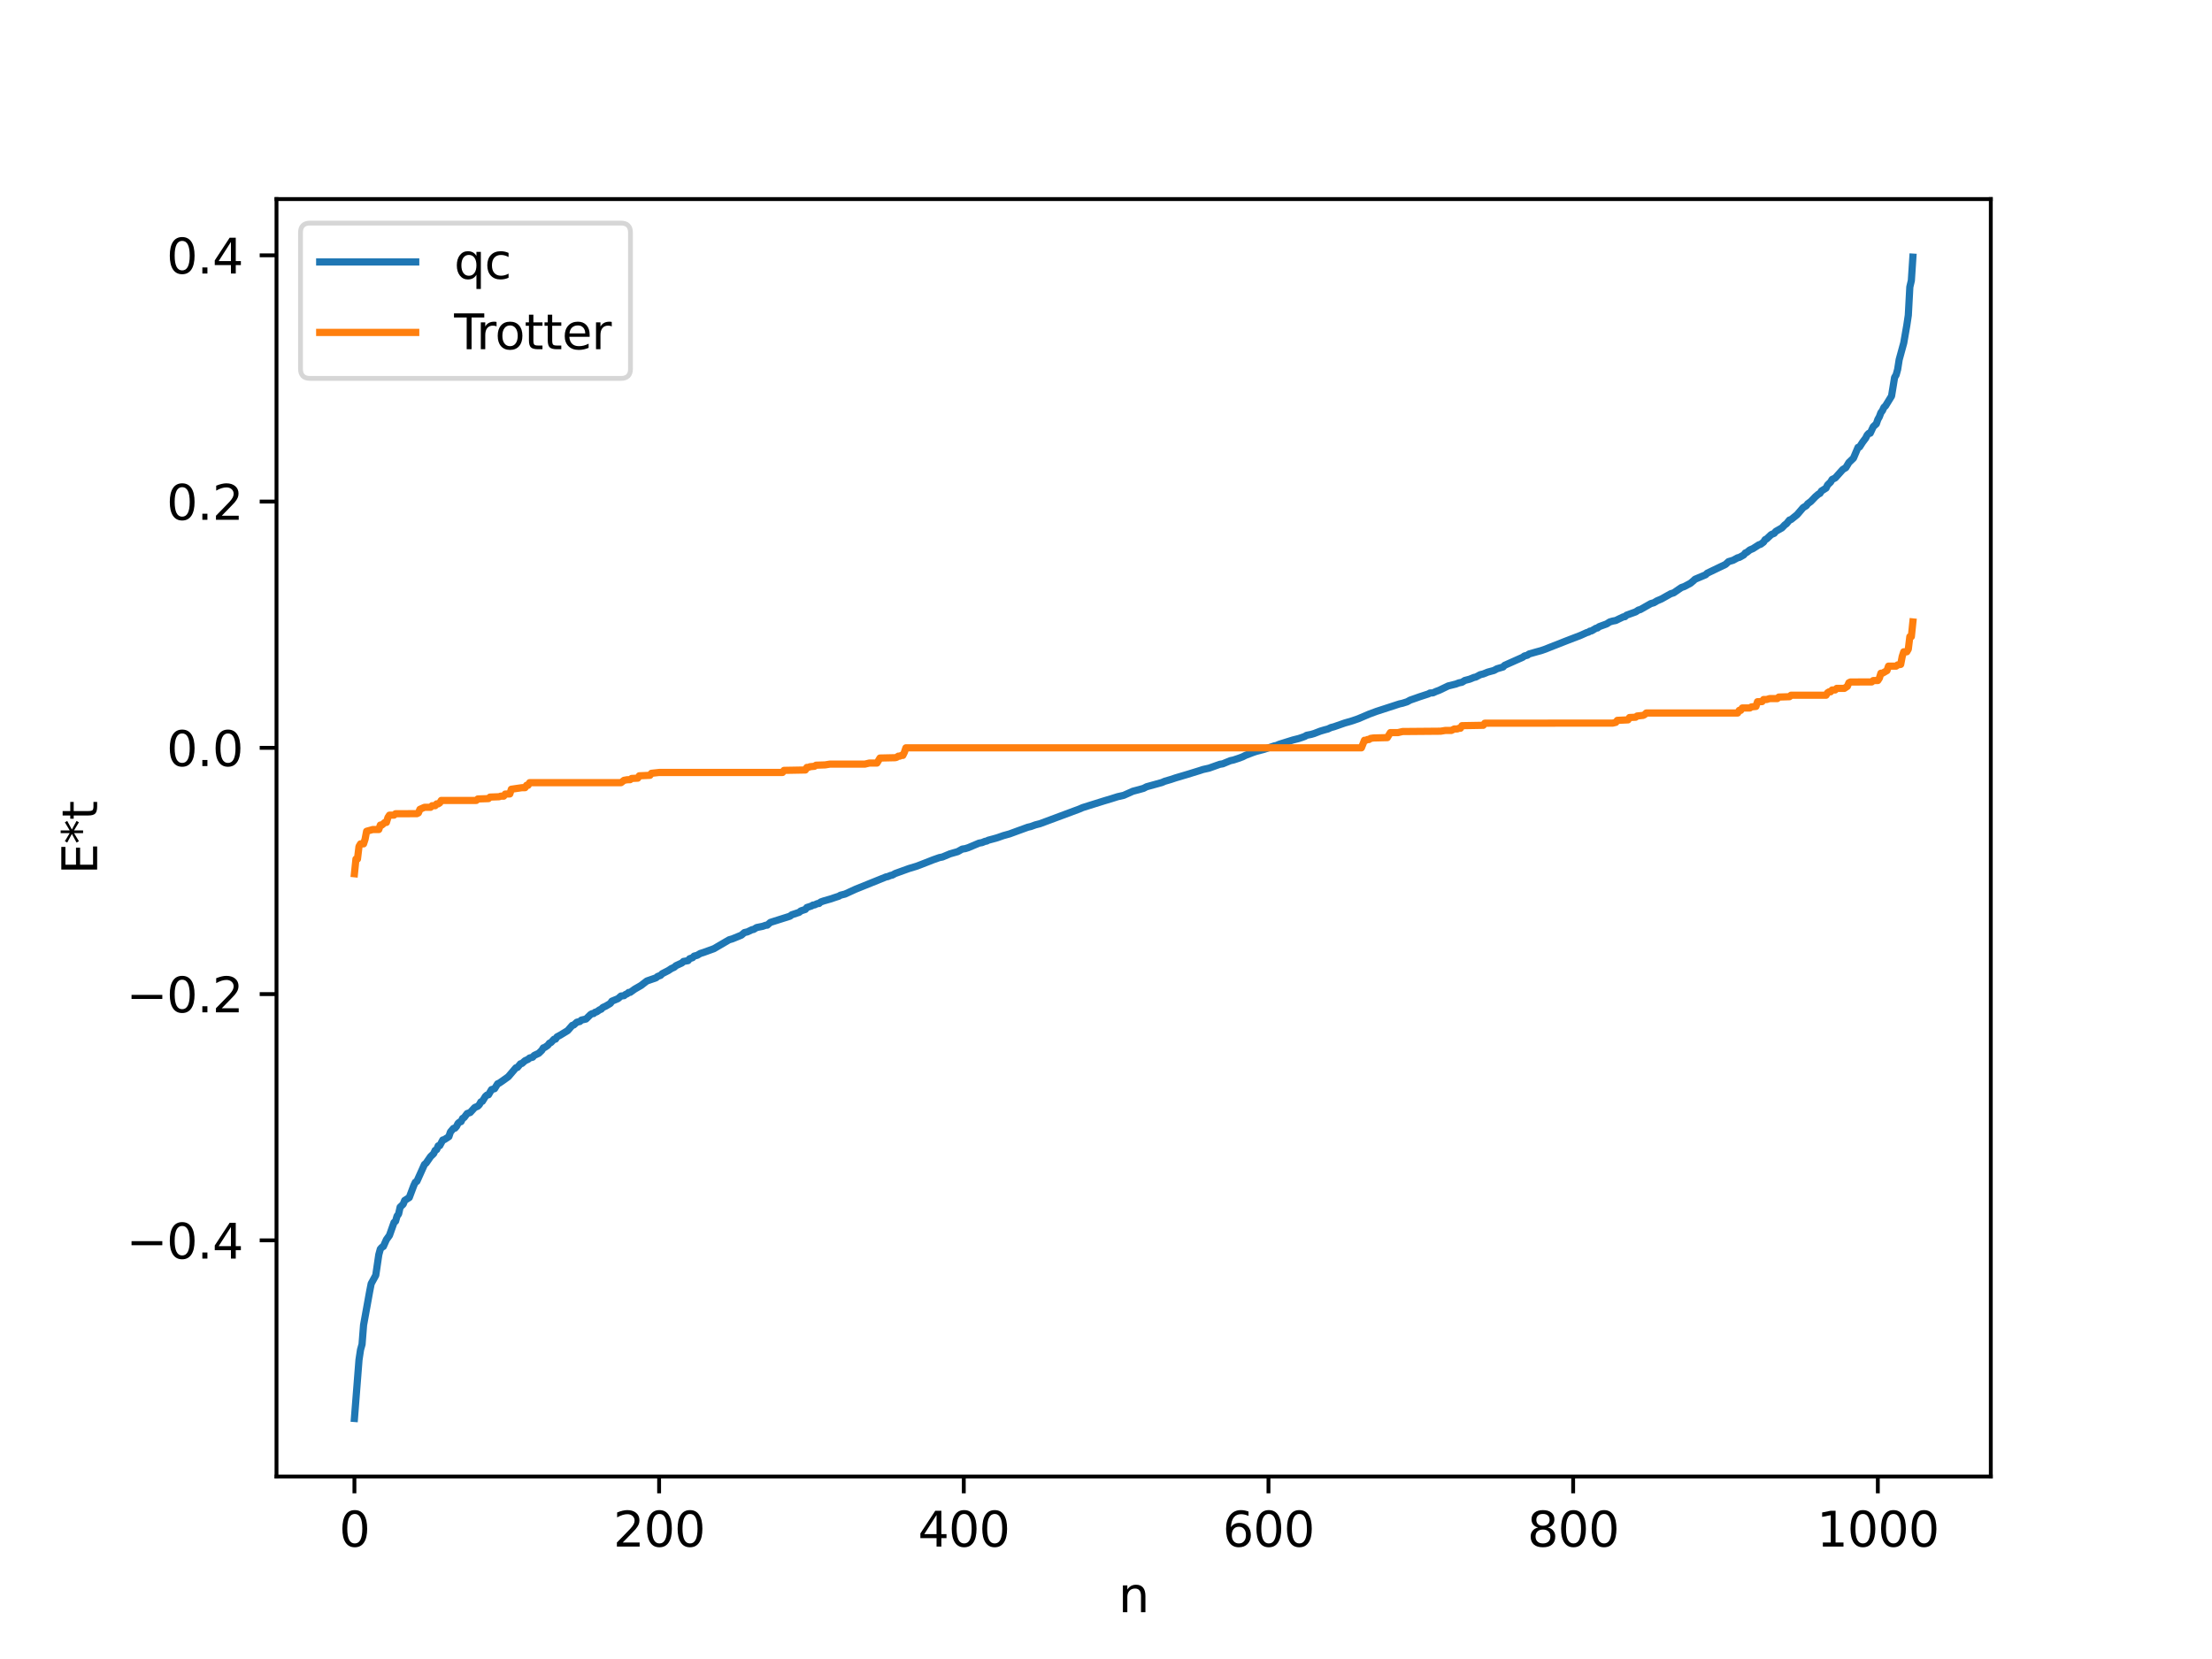 <?xml version="1.0" encoding="utf-8" standalone="no"?>
<!DOCTYPE svg PUBLIC "-//W3C//DTD SVG 1.1//EN"
  "http://www.w3.org/Graphics/SVG/1.1/DTD/svg11.dtd">
<svg xmlns:xlink="http://www.w3.org/1999/xlink" width="460.8pt" height="345.6pt" viewBox="0 0 460.8 345.6" xmlns="http://www.w3.org/2000/svg" version="1.1">
 <defs>
  <style type="text/css">*{stroke-linejoin: round; stroke-linecap: butt}</style>
 </defs>
 <g id="figure_1">
  <g id="patch_1">
   <path d="M 0 345.6 
L 460.8 345.6 
L 460.8 0 
L 0 0 
z
" style="fill: #ffffff"/>
  </g>
  <g id="axes_1">
   <g id="patch_2">
    <path d="M 57.6 307.584 
L 414.72 307.584 
L 414.72 41.472 
L 57.6 41.472 
z
" style="fill: #ffffff"/>
   </g>
   <g id="matplotlib.axis_1">
    <g id="xtick_1">
     <g id="line2d_1">
      <defs>
       <path id="mbbd4868274" d="M 0 0 
L 0 3.5 
" style="stroke: #000000; stroke-width: 0.8"/>
      </defs>
      <g>
       <use xlink:href="#mbbd4868274" x="73.833" y="307.584" style="stroke: #000000; stroke-width: 0.8"/>
      </g>
     </g>
     <g id="text_1">
      <!-- 0 -->
      <g transform="translate(70.651 322.182) scale(0.1 -0.1)">
       <defs>
        <path id="DejaVuSans-30" d="M 2034 4250 
Q 1547 4250 1301 3770 
Q 1056 3291 1056 2328 
Q 1056 1369 1301 889 
Q 1547 409 2034 409 
Q 2525 409 2770 889 
Q 3016 1369 3016 2328 
Q 3016 3291 2770 3770 
Q 2525 4250 2034 4250 
z
M 2034 4750 
Q 2819 4750 3233 4129 
Q 3647 3509 3647 2328 
Q 3647 1150 3233 529 
Q 2819 -91 2034 -91 
Q 1250 -91 836 529 
Q 422 1150 422 2328 
Q 422 3509 836 4129 
Q 1250 4750 2034 4750 
z
" transform="scale(0.016)"/>
       </defs>
       <use xlink:href="#DejaVuSans-30"/>
      </g>
     </g>
    </g>
    <g id="xtick_2">
     <g id="line2d_2">
      <g>
       <use xlink:href="#mbbd4868274" x="137.304" y="307.584" style="stroke: #000000; stroke-width: 0.8"/>
      </g>
     </g>
     <g id="text_2">
      <!-- 200 -->
      <g transform="translate(127.76 322.182) scale(0.1 -0.1)">
       <defs>
        <path id="DejaVuSans-32" d="M 1228 531 
L 3431 531 
L 3431 0 
L 469 0 
L 469 531 
Q 828 903 1448 1529 
Q 2069 2156 2228 2338 
Q 2531 2678 2651 2914 
Q 2772 3150 2772 3378 
Q 2772 3750 2511 3984 
Q 2250 4219 1831 4219 
Q 1534 4219 1204 4116 
Q 875 4013 500 3803 
L 500 4441 
Q 881 4594 1212 4672 
Q 1544 4750 1819 4750 
Q 2544 4750 2975 4387 
Q 3406 4025 3406 3419 
Q 3406 3131 3298 2873 
Q 3191 2616 2906 2266 
Q 2828 2175 2409 1742 
Q 1991 1309 1228 531 
z
" transform="scale(0.016)"/>
       </defs>
       <use xlink:href="#DejaVuSans-32"/>
       <use xlink:href="#DejaVuSans-30" x="63.623"/>
       <use xlink:href="#DejaVuSans-30" x="127.246"/>
      </g>
     </g>
    </g>
    <g id="xtick_3">
     <g id="line2d_3">
      <g>
       <use xlink:href="#mbbd4868274" x="200.775" y="307.584" style="stroke: #000000; stroke-width: 0.8"/>
      </g>
     </g>
     <g id="text_3">
      <!-- 400 -->
      <g transform="translate(191.231 322.182) scale(0.1 -0.1)">
       <defs>
        <path id="DejaVuSans-34" d="M 2419 4116 
L 825 1625 
L 2419 1625 
L 2419 4116 
z
M 2253 4666 
L 3047 4666 
L 3047 1625 
L 3713 1625 
L 3713 1100 
L 3047 1100 
L 3047 0 
L 2419 0 
L 2419 1100 
L 313 1100 
L 313 1709 
L 2253 4666 
z
" transform="scale(0.016)"/>
       </defs>
       <use xlink:href="#DejaVuSans-34"/>
       <use xlink:href="#DejaVuSans-30" x="63.623"/>
       <use xlink:href="#DejaVuSans-30" x="127.246"/>
      </g>
     </g>
    </g>
    <g id="xtick_4">
     <g id="line2d_4">
      <g>
       <use xlink:href="#mbbd4868274" x="264.246" y="307.584" style="stroke: #000000; stroke-width: 0.8"/>
      </g>
     </g>
     <g id="text_4">
      <!-- 600 -->
      <g transform="translate(254.702 322.182) scale(0.1 -0.1)">
       <defs>
        <path id="DejaVuSans-36" d="M 2113 2584 
Q 1688 2584 1439 2293 
Q 1191 2003 1191 1497 
Q 1191 994 1439 701 
Q 1688 409 2113 409 
Q 2538 409 2786 701 
Q 3034 994 3034 1497 
Q 3034 2003 2786 2293 
Q 2538 2584 2113 2584 
z
M 3366 4563 
L 3366 3988 
Q 3128 4100 2886 4159 
Q 2644 4219 2406 4219 
Q 1781 4219 1451 3797 
Q 1122 3375 1075 2522 
Q 1259 2794 1537 2939 
Q 1816 3084 2150 3084 
Q 2853 3084 3261 2657 
Q 3669 2231 3669 1497 
Q 3669 778 3244 343 
Q 2819 -91 2113 -91 
Q 1303 -91 875 529 
Q 447 1150 447 2328 
Q 447 3434 972 4092 
Q 1497 4750 2381 4750 
Q 2619 4750 2861 4703 
Q 3103 4656 3366 4563 
z
" transform="scale(0.016)"/>
       </defs>
       <use xlink:href="#DejaVuSans-36"/>
       <use xlink:href="#DejaVuSans-30" x="63.623"/>
       <use xlink:href="#DejaVuSans-30" x="127.246"/>
      </g>
     </g>
    </g>
    <g id="xtick_5">
     <g id="line2d_5">
      <g>
       <use xlink:href="#mbbd4868274" x="327.717" y="307.584" style="stroke: #000000; stroke-width: 0.8"/>
      </g>
     </g>
     <g id="text_5">
      <!-- 800 -->
      <g transform="translate(318.173 322.182) scale(0.1 -0.1)">
       <defs>
        <path id="DejaVuSans-38" d="M 2034 2216 
Q 1584 2216 1326 1975 
Q 1069 1734 1069 1313 
Q 1069 891 1326 650 
Q 1584 409 2034 409 
Q 2484 409 2743 651 
Q 3003 894 3003 1313 
Q 3003 1734 2745 1975 
Q 2488 2216 2034 2216 
z
M 1403 2484 
Q 997 2584 770 2862 
Q 544 3141 544 3541 
Q 544 4100 942 4425 
Q 1341 4750 2034 4750 
Q 2731 4750 3128 4425 
Q 3525 4100 3525 3541 
Q 3525 3141 3298 2862 
Q 3072 2584 2669 2484 
Q 3125 2378 3379 2068 
Q 3634 1759 3634 1313 
Q 3634 634 3220 271 
Q 2806 -91 2034 -91 
Q 1263 -91 848 271 
Q 434 634 434 1313 
Q 434 1759 690 2068 
Q 947 2378 1403 2484 
z
M 1172 3481 
Q 1172 3119 1398 2916 
Q 1625 2713 2034 2713 
Q 2441 2713 2670 2916 
Q 2900 3119 2900 3481 
Q 2900 3844 2670 4047 
Q 2441 4250 2034 4250 
Q 1625 4250 1398 4047 
Q 1172 3844 1172 3481 
z
" transform="scale(0.016)"/>
       </defs>
       <use xlink:href="#DejaVuSans-38"/>
       <use xlink:href="#DejaVuSans-30" x="63.623"/>
       <use xlink:href="#DejaVuSans-30" x="127.246"/>
      </g>
     </g>
    </g>
    <g id="xtick_6">
     <g id="line2d_6">
      <g>
       <use xlink:href="#mbbd4868274" x="391.188" y="307.584" style="stroke: #000000; stroke-width: 0.8"/>
      </g>
     </g>
     <g id="text_6">
      <!-- 1000 -->
      <g transform="translate(378.463 322.182) scale(0.1 -0.1)">
       <defs>
        <path id="DejaVuSans-31" d="M 794 531 
L 1825 531 
L 1825 4091 
L 703 3866 
L 703 4441 
L 1819 4666 
L 2450 4666 
L 2450 531 
L 3481 531 
L 3481 0 
L 794 0 
L 794 531 
z
" transform="scale(0.016)"/>
       </defs>
       <use xlink:href="#DejaVuSans-31"/>
       <use xlink:href="#DejaVuSans-30" x="63.623"/>
       <use xlink:href="#DejaVuSans-30" x="127.246"/>
       <use xlink:href="#DejaVuSans-30" x="190.869"/>
      </g>
     </g>
    </g>
    <g id="text_7">
     <!-- n -->
     <g transform="translate(232.991 335.861) scale(0.1 -0.1)">
      <defs>
       <path id="DejaVuSans-6e" d="M 3513 2113 
L 3513 0 
L 2938 0 
L 2938 2094 
Q 2938 2591 2744 2837 
Q 2550 3084 2163 3084 
Q 1697 3084 1428 2787 
Q 1159 2491 1159 1978 
L 1159 0 
L 581 0 
L 581 3500 
L 1159 3500 
L 1159 2956 
Q 1366 3272 1645 3428 
Q 1925 3584 2291 3584 
Q 2894 3584 3203 3211 
Q 3513 2838 3513 2113 
z
" transform="scale(0.016)"/>
      </defs>
      <use xlink:href="#DejaVuSans-6e"/>
     </g>
    </g>
   </g>
   <g id="matplotlib.axis_2">
    <g id="ytick_1">
     <g id="line2d_7">
      <defs>
       <path id="m337229f6d7" d="M 0 0 
L -3.5 0 
" style="stroke: #000000; stroke-width: 0.8"/>
      </defs>
      <g>
       <use xlink:href="#m337229f6d7" x="57.6" y="258.391" style="stroke: #000000; stroke-width: 0.8"/>
      </g>
     </g>
     <g id="text_8">
      <!-- −0.4 -->
      <g transform="translate(26.317 262.19) scale(0.1 -0.1)">
       <defs>
        <path id="DejaVuSans-2212" d="M 678 2272 
L 4684 2272 
L 4684 1741 
L 678 1741 
L 678 2272 
z
" transform="scale(0.016)"/>
        <path id="DejaVuSans-2e" d="M 684 794 
L 1344 794 
L 1344 0 
L 684 0 
L 684 794 
z
" transform="scale(0.016)"/>
       </defs>
       <use xlink:href="#DejaVuSans-2212"/>
       <use xlink:href="#DejaVuSans-30" x="83.789"/>
       <use xlink:href="#DejaVuSans-2e" x="147.412"/>
       <use xlink:href="#DejaVuSans-34" x="179.199"/>
      </g>
     </g>
    </g>
    <g id="ytick_2">
     <g id="line2d_8">
      <g>
       <use xlink:href="#m337229f6d7" x="57.6" y="207.089" style="stroke: #000000; stroke-width: 0.8"/>
      </g>
     </g>
     <g id="text_9">
      <!-- −0.2 -->
      <g transform="translate(26.317 210.888) scale(0.1 -0.1)">
       <use xlink:href="#DejaVuSans-2212"/>
       <use xlink:href="#DejaVuSans-30" x="83.789"/>
       <use xlink:href="#DejaVuSans-2e" x="147.412"/>
       <use xlink:href="#DejaVuSans-32" x="179.199"/>
      </g>
     </g>
    </g>
    <g id="ytick_3">
     <g id="line2d_9">
      <g>
       <use xlink:href="#m337229f6d7" x="57.6" y="155.787" style="stroke: #000000; stroke-width: 0.8"/>
      </g>
     </g>
     <g id="text_10">
      <!-- 0.0 -->
      <g transform="translate(34.697 159.587) scale(0.1 -0.1)">
       <use xlink:href="#DejaVuSans-30"/>
       <use xlink:href="#DejaVuSans-2e" x="63.623"/>
       <use xlink:href="#DejaVuSans-30" x="95.41"/>
      </g>
     </g>
    </g>
    <g id="ytick_4">
     <g id="line2d_10">
      <g>
       <use xlink:href="#m337229f6d7" x="57.6" y="104.486" style="stroke: #000000; stroke-width: 0.8"/>
      </g>
     </g>
     <g id="text_11">
      <!-- 0.2 -->
      <g transform="translate(34.697 108.285) scale(0.1 -0.1)">
       <use xlink:href="#DejaVuSans-30"/>
       <use xlink:href="#DejaVuSans-2e" x="63.623"/>
       <use xlink:href="#DejaVuSans-32" x="95.41"/>
      </g>
     </g>
    </g>
    <g id="ytick_5">
     <g id="line2d_11">
      <g>
       <use xlink:href="#m337229f6d7" x="57.6" y="53.184" style="stroke: #000000; stroke-width: 0.8"/>
      </g>
     </g>
     <g id="text_12">
      <!-- 0.4 -->
      <g transform="translate(34.697 56.983) scale(0.1 -0.1)">
       <use xlink:href="#DejaVuSans-30"/>
       <use xlink:href="#DejaVuSans-2e" x="63.623"/>
       <use xlink:href="#DejaVuSans-34" x="95.41"/>
      </g>
     </g>
    </g>
    <g id="text_13">
     <!-- E*t -->
     <g transform="translate(20.238 182.148) rotate(-90) scale(0.1 -0.1)">
      <defs>
       <path id="DejaVuSans-45" d="M 628 4666 
L 3578 4666 
L 3578 4134 
L 1259 4134 
L 1259 2753 
L 3481 2753 
L 3481 2222 
L 1259 2222 
L 1259 531 
L 3634 531 
L 3634 0 
L 628 0 
L 628 4666 
z
" transform="scale(0.016)"/>
       <path id="DejaVuSans-2a" d="M 3009 3897 
L 1888 3291 
L 3009 2681 
L 2828 2375 
L 1778 3009 
L 1778 1831 
L 1422 1831 
L 1422 3009 
L 372 2375 
L 191 2681 
L 1313 3291 
L 191 3897 
L 372 4206 
L 1422 3572 
L 1422 4750 
L 1778 4750 
L 1778 3572 
L 2828 4206 
L 3009 3897 
z
" transform="scale(0.016)"/>
       <path id="DejaVuSans-74" d="M 1172 4494 
L 1172 3500 
L 2356 3500 
L 2356 3053 
L 1172 3053 
L 1172 1153 
Q 1172 725 1289 603 
Q 1406 481 1766 481 
L 2356 481 
L 2356 0 
L 1766 0 
Q 1100 0 847 248 
Q 594 497 594 1153 
L 594 3053 
L 172 3053 
L 172 3500 
L 594 3500 
L 594 4494 
L 1172 4494 
z
" transform="scale(0.016)"/>
      </defs>
      <use xlink:href="#DejaVuSans-45"/>
      <use xlink:href="#DejaVuSans-2a" x="63.184"/>
      <use xlink:href="#DejaVuSans-74" x="113.184"/>
     </g>
    </g>
   </g>
   <g id="line2d_12">
    <path d="M 73.833 295.488 
L 74.785 283.295 
L 75.102 281.192 
L 75.42 280.055 
L 75.737 276.037 
L 77.006 269.03 
L 77.324 267.413 
L 78.276 265.669 
L 78.91 261.376 
L 79.228 260.206 
L 79.545 259.842 
L 79.862 259.662 
L 80.497 258.234 
L 81.132 257.352 
L 82.084 254.657 
L 82.401 254.401 
L 82.719 253.315 
L 83.036 252.895 
L 83.353 251.469 
L 83.988 250.86 
L 84.305 250.072 
L 85.258 249.47 
L 86.21 246.937 
L 86.527 246.276 
L 86.844 246.092 
L 88.431 242.565 
L 88.748 242.313 
L 89.7 240.935 
L 90.335 240.323 
L 90.653 239.636 
L 90.97 239.479 
L 91.287 238.701 
L 91.605 238.663 
L 92.239 237.479 
L 92.557 237.405 
L 93.509 236.782 
L 93.826 235.821 
L 94.461 235.067 
L 94.778 235.015 
L 95.096 234.655 
L 95.413 234.032 
L 95.73 233.753 
L 96.048 233.649 
L 96.365 232.987 
L 96.682 232.814 
L 97.317 231.973 
L 97.952 231.753 
L 98.904 230.708 
L 99.539 230.444 
L 99.856 230.115 
L 100.173 229.544 
L 100.491 229.416 
L 101.125 228.398 
L 101.443 228.121 
L 101.76 228.068 
L 102.395 226.98 
L 103.029 226.796 
L 103.664 225.775 
L 103.981 225.641 
L 104.616 225.212 
L 105.886 224.304 
L 107.472 222.442 
L 107.79 222.365 
L 108.424 221.608 
L 108.742 221.53 
L 109.377 220.965 
L 110.011 220.675 
L 110.329 220.397 
L 110.963 220.233 
L 111.281 219.867 
L 112.233 219.42 
L 112.867 218.804 
L 113.185 218.288 
L 113.502 218.188 
L 114.137 217.734 
L 114.454 217.315 
L 114.772 217.182 
L 115.406 216.495 
L 115.724 216.474 
L 116.041 215.994 
L 116.676 215.657 
L 118.262 214.693 
L 119.215 213.603 
L 119.532 213.515 
L 120.167 212.945 
L 120.801 212.795 
L 121.119 212.499 
L 122.071 212.284 
L 123.023 211.349 
L 123.34 211.166 
L 123.658 211.143 
L 123.975 210.866 
L 124.292 210.791 
L 124.927 210.35 
L 125.244 210.235 
L 125.562 209.885 
L 126.196 209.593 
L 127.148 209.028 
L 127.466 208.566 
L 128.735 208.04 
L 129.37 207.489 
L 130.005 207.414 
L 130.322 207.148 
L 130.639 207.033 
L 130.957 206.746 
L 131.274 206.729 
L 132.226 206.05 
L 133.496 205.32 
L 134.765 204.354 
L 136.669 203.696 
L 136.986 203.419 
L 137.621 203.181 
L 137.939 202.846 
L 139.208 202.196 
L 139.843 201.776 
L 140.477 201.486 
L 140.795 201.18 
L 142.064 200.591 
L 142.381 200.286 
L 143.334 200.12 
L 143.651 199.72 
L 144.286 199.5 
L 144.603 199.171 
L 145.238 199.006 
L 145.872 198.631 
L 146.507 198.43 
L 148.729 197.626 
L 151.902 195.77 
L 152.537 195.591 
L 154.441 194.812 
L 155.076 194.271 
L 155.71 194.123 
L 156.662 193.669 
L 156.98 193.625 
L 157.615 193.228 
L 158.884 192.969 
L 159.519 192.744 
L 159.836 192.723 
L 160.471 192.158 
L 164.596 190.849 
L 164.914 190.576 
L 166.5 190.049 
L 166.818 189.762 
L 167.77 189.451 
L 168.087 189.05 
L 169.039 188.739 
L 169.357 188.542 
L 169.674 188.515 
L 170.309 188.223 
L 170.626 188.213 
L 170.943 187.91 
L 171.578 187.685 
L 173.165 187.229 
L 173.8 187.005 
L 174.752 186.694 
L 175.069 186.492 
L 176.021 186.252 
L 178.243 185.235 
L 184.59 182.673 
L 184.907 182.622 
L 185.542 182.364 
L 185.859 182.311 
L 186.494 181.965 
L 189.35 180.932 
L 190.937 180.454 
L 191.889 180.093 
L 194.428 179.098 
L 195.697 178.652 
L 196.332 178.527 
L 197.919 177.863 
L 199.505 177.412 
L 200.458 176.878 
L 201.092 176.781 
L 201.727 176.581 
L 203.948 175.64 
L 204.583 175.524 
L 205.218 175.258 
L 205.535 175.22 
L 205.853 175.038 
L 206.805 174.785 
L 207.757 174.517 
L 209.026 174.073 
L 210.296 173.72 
L 210.93 173.489 
L 211.882 173.138 
L 214.104 172.329 
L 214.739 172.181 
L 215.691 171.835 
L 216.643 171.59 
L 224.894 168.518 
L 225.529 168.239 
L 229.972 166.846 
L 231.558 166.372 
L 232.828 165.968 
L 234.097 165.68 
L 236.001 164.829 
L 237.271 164.495 
L 238.223 164.225 
L 238.858 163.895 
L 242.031 163.016 
L 242.666 162.743 
L 243.935 162.371 
L 244.887 162.05 
L 247.426 161.298 
L 249.965 160.512 
L 250.6 160.3 
L 251.869 160.017 
L 254.091 159.222 
L 254.725 159.115 
L 255.36 158.851 
L 256.312 158.459 
L 256.947 158.324 
L 257.899 158.011 
L 258.851 157.661 
L 259.486 157.34 
L 261.072 156.737 
L 261.707 156.525 
L 263.294 156.114 
L 265.515 155.365 
L 265.833 155.323 
L 266.467 155.051 
L 269.324 154.157 
L 270.593 153.837 
L 271.228 153.623 
L 271.862 153.389 
L 272.18 153.178 
L 273.132 152.99 
L 273.767 152.802 
L 275.036 152.311 
L 275.988 152.028 
L 276.623 151.864 
L 277.258 151.565 
L 277.892 151.398 
L 280.114 150.622 
L 281.7 150.16 
L 282.97 149.721 
L 285.191 148.771 
L 286.778 148.184 
L 291.539 146.636 
L 292.173 146.497 
L 293.125 146.197 
L 293.76 145.846 
L 295.029 145.403 
L 295.664 145.176 
L 297.568 144.553 
L 297.886 144.369 
L 298.52 144.331 
L 299.155 144.038 
L 299.79 143.808 
L 301.694 142.893 
L 303.281 142.498 
L 303.915 142.256 
L 304.55 142.129 
L 305.185 141.732 
L 306.137 141.493 
L 307.089 141.107 
L 307.406 141.054 
L 308.358 140.553 
L 308.993 140.396 
L 309.945 140.011 
L 311.215 139.667 
L 311.849 139.317 
L 313.119 138.944 
L 313.436 138.601 
L 317.244 136.903 
L 317.562 136.648 
L 318.196 136.494 
L 318.514 136.24 
L 320.1 135.79 
L 321.053 135.531 
L 322.005 135.197 
L 322.639 134.939 
L 326.448 133.442 
L 329.304 132.345 
L 330.573 131.77 
L 330.891 131.692 
L 331.208 131.477 
L 331.525 131.435 
L 332.477 130.869 
L 332.795 130.817 
L 333.112 130.552 
L 334.699 129.971 
L 335.334 129.561 
L 335.968 129.378 
L 336.603 129.259 
L 337.238 128.943 
L 338.19 128.493 
L 338.507 128.463 
L 338.824 128.157 
L 340.729 127.469 
L 341.363 127.06 
L 341.681 127.002 
L 343.902 125.739 
L 344.537 125.558 
L 345.172 125.174 
L 346.124 124.768 
L 348.028 123.695 
L 348.662 123.492 
L 350.249 122.404 
L 350.884 122.179 
L 352.153 121.502 
L 352.788 120.973 
L 353.105 120.667 
L 355.327 119.732 
L 355.644 119.409 
L 359.453 117.579 
L 360.087 116.996 
L 361.039 116.713 
L 361.991 116.193 
L 362.309 116.131 
L 363.261 115.604 
L 363.578 115.194 
L 363.896 115.067 
L 364.53 114.558 
L 365.165 114.289 
L 366.434 113.476 
L 366.752 113.399 
L 367.386 112.926 
L 367.704 112.414 
L 368.021 112.269 
L 368.973 111.367 
L 369.608 111.098 
L 369.925 110.701 
L 371.195 109.978 
L 371.829 109.323 
L 372.147 109.108 
L 372.781 108.332 
L 373.099 108.24 
L 374.368 107.218 
L 375.638 105.739 
L 376.272 105.361 
L 376.59 104.936 
L 377.224 104.473 
L 378.177 103.484 
L 378.811 102.936 
L 379.129 102.784 
L 379.446 102.281 
L 380.398 101.681 
L 380.715 101.03 
L 381.35 100.417 
L 381.667 99.877 
L 382.302 99.573 
L 383.889 97.804 
L 384.524 97.411 
L 385.158 96.353 
L 386.11 95.445 
L 387.062 93.196 
L 387.38 93.107 
L 388.015 92.114 
L 388.649 91.274 
L 388.967 90.635 
L 389.284 90.286 
L 389.601 90.246 
L 390.236 88.885 
L 390.871 88.3 
L 391.188 87.387 
L 391.505 86.824 
L 391.823 85.969 
L 392.14 85.552 
L 392.458 84.851 
L 392.775 84.576 
L 394.044 82.506 
L 394.679 78.622 
L 394.996 78.105 
L 395.314 76.953 
L 395.631 74.925 
L 396.583 71.442 
L 397.218 67.793 
L 397.535 65.673 
L 397.853 59.789 
L 398.17 58.448 
L 398.487 53.568 
L 398.487 53.568 
" clip-path="url(#p0730324381)" style="fill: none; stroke: #1f77b4; stroke-width: 1.5; stroke-linecap: square"/>
   </g>
   <g id="line2d_13">
    <path d="M 73.833 182.015 
L 74.15 178.955 
L 74.467 178.955 
L 74.785 176.338 
L 75.102 175.795 
L 75.737 175.795 
L 76.054 174.816 
L 76.372 173.164 
L 77.641 172.807 
L 78.91 172.807 
L 79.228 171.875 
L 79.545 171.875 
L 80.18 171.329 
L 80.497 171.329 
L 80.815 170.298 
L 81.132 169.813 
L 82.084 169.804 
L 82.401 169.517 
L 86.844 169.501 
L 87.162 169.343 
L 87.479 168.596 
L 88.431 168.173 
L 89.7 168.173 
L 90.018 167.842 
L 90.653 167.842 
L 90.97 167.459 
L 91.287 167.459 
L 91.605 167.259 
L 91.922 166.744 
L 99.221 166.744 
L 99.539 166.438 
L 101.76 166.365 
L 102.077 166.048 
L 103.981 165.976 
L 104.299 165.852 
L 104.934 165.852 
L 105.251 165.417 
L 106.203 165.395 
L 106.52 164.412 
L 108.742 164.088 
L 109.377 164.088 
L 109.694 163.591 
L 110.011 163.591 
L 110.329 163.043 
L 129.37 163.043 
L 130.005 162.551 
L 130.639 162.437 
L 131.274 162.419 
L 131.591 162.164 
L 132.861 162.105 
L 133.178 161.614 
L 135.4 161.511 
L 135.717 161.092 
L 137.304 160.918 
L 163.01 160.918 
L 163.327 160.483 
L 167.77 160.403 
L 168.087 159.865 
L 168.405 159.865 
L 168.722 159.722 
L 169.674 159.629 
L 169.991 159.407 
L 171.896 159.34 
L 172.848 159.184 
L 180.147 159.184 
L 181.099 158.958 
L 182.686 158.958 
L 183.32 157.912 
L 186.494 157.842 
L 186.811 157.751 
L 187.129 157.521 
L 187.446 157.521 
L 187.763 157.365 
L 188.081 157.365 
L 188.398 156.715 
L 188.715 155.787 
L 283.605 155.787 
L 284.239 154.21 
L 284.557 154.21 
L 284.874 154.054 
L 285.191 154.054 
L 285.509 153.824 
L 286.143 153.732 
L 289 153.662 
L 289.634 152.617 
L 291.221 152.617 
L 292.173 152.39 
L 300.107 152.324 
L 301.059 152.168 
L 302.329 152.168 
L 302.963 151.853 
L 303.598 151.853 
L 303.915 151.709 
L 304.233 151.709 
L 304.55 151.171 
L 308.993 151.092 
L 309.31 150.657 
L 335.968 150.633 
L 336.603 150.482 
L 336.92 150.064 
L 339.142 149.961 
L 339.459 149.47 
L 340.729 149.411 
L 341.046 149.156 
L 342.315 149.024 
L 342.633 148.844 
L 342.95 148.532 
L 361.991 148.532 
L 362.309 147.983 
L 362.626 147.983 
L 362.943 147.487 
L 364.53 147.487 
L 364.848 147.26 
L 365.8 147.163 
L 366.117 146.18 
L 367.069 146.158 
L 367.386 145.723 
L 368.021 145.723 
L 368.656 145.527 
L 370.243 145.527 
L 370.56 145.209 
L 372.781 145.137 
L 373.099 144.83 
L 380.398 144.83 
L 380.715 144.316 
L 381.033 144.116 
L 381.35 144.116 
L 381.667 143.732 
L 382.302 143.732 
L 382.62 143.402 
L 384.206 143.402 
L 384.841 142.978 
L 385.158 142.231 
L 385.476 142.074 
L 389.919 142.058 
L 390.236 141.771 
L 391.188 141.762 
L 391.505 141.277 
L 391.823 140.246 
L 392.14 140.246 
L 393.092 139.7 
L 393.41 138.768 
L 394.996 138.768 
L 395.314 138.512 
L 395.948 138.411 
L 396.266 136.759 
L 396.583 135.78 
L 397.218 135.78 
L 397.535 135.236 
L 397.853 132.62 
L 398.17 132.62 
L 398.487 129.56 
L 398.487 129.56 
" clip-path="url(#p0730324381)" style="fill: none; stroke: #ff7f0e; stroke-width: 1.5; stroke-linecap: square"/>
   </g>
   <g id="patch_3">
    <path d="M 57.6 307.584 
L 57.6 41.472 
" style="fill: none; stroke: #000000; stroke-width: 0.8; stroke-linejoin: miter; stroke-linecap: square"/>
   </g>
   <g id="patch_4">
    <path d="M 414.72 307.584 
L 414.72 41.472 
" style="fill: none; stroke: #000000; stroke-width: 0.8; stroke-linejoin: miter; stroke-linecap: square"/>
   </g>
   <g id="patch_5">
    <path d="M 57.6 307.584 
L 414.72 307.584 
" style="fill: none; stroke: #000000; stroke-width: 0.8; stroke-linejoin: miter; stroke-linecap: square"/>
   </g>
   <g id="patch_6">
    <path d="M 57.6 41.472 
L 414.72 41.472 
" style="fill: none; stroke: #000000; stroke-width: 0.8; stroke-linejoin: miter; stroke-linecap: square"/>
   </g>
   <g id="legend_1">
    <g id="patch_7">
     <path d="M 64.6 78.828 
L 129.342 78.828 
Q 131.342 78.828 131.342 76.828 
L 131.342 48.472 
Q 131.342 46.472 129.342 46.472 
L 64.6 46.472 
Q 62.6 46.472 62.6 48.472 
L 62.6 76.828 
Q 62.6 78.828 64.6 78.828 
z
" style="fill: #ffffff; opacity: 0.8; stroke: #cccccc; stroke-linejoin: miter"/>
    </g>
    <g id="line2d_14">
     <path d="M 66.6 54.57 
L 76.6 54.57 
L 86.6 54.57 
" style="fill: none; stroke: #1f77b4; stroke-width: 1.5; stroke-linecap: square"/>
    </g>
    <g id="text_14">
     <!-- qc -->
     <g transform="translate(94.6 58.07) scale(0.1 -0.1)">
      <defs>
       <path id="DejaVuSans-71" d="M 947 1747 
Q 947 1113 1208 752 
Q 1469 391 1925 391 
Q 2381 391 2643 752 
Q 2906 1113 2906 1747 
Q 2906 2381 2643 2742 
Q 2381 3103 1925 3103 
Q 1469 3103 1208 2742 
Q 947 2381 947 1747 
z
M 2906 525 
Q 2725 213 2448 61 
Q 2172 -91 1784 -91 
Q 1150 -91 751 415 
Q 353 922 353 1747 
Q 353 2572 751 3078 
Q 1150 3584 1784 3584 
Q 2172 3584 2448 3432 
Q 2725 3281 2906 2969 
L 2906 3500 
L 3481 3500 
L 3481 -1331 
L 2906 -1331 
L 2906 525 
z
" transform="scale(0.016)"/>
       <path id="DejaVuSans-63" d="M 3122 3366 
L 3122 2828 
Q 2878 2963 2633 3030 
Q 2388 3097 2138 3097 
Q 1578 3097 1268 2742 
Q 959 2388 959 1747 
Q 959 1106 1268 751 
Q 1578 397 2138 397 
Q 2388 397 2633 464 
Q 2878 531 3122 666 
L 3122 134 
Q 2881 22 2623 -34 
Q 2366 -91 2075 -91 
Q 1284 -91 818 406 
Q 353 903 353 1747 
Q 353 2603 823 3093 
Q 1294 3584 2113 3584 
Q 2378 3584 2631 3529 
Q 2884 3475 3122 3366 
z
" transform="scale(0.016)"/>
      </defs>
      <use xlink:href="#DejaVuSans-71"/>
      <use xlink:href="#DejaVuSans-63" x="63.477"/>
     </g>
    </g>
    <g id="line2d_15">
     <path d="M 66.6 69.249 
L 76.6 69.249 
L 86.6 69.249 
" style="fill: none; stroke: #ff7f0e; stroke-width: 1.5; stroke-linecap: square"/>
    </g>
    <g id="text_15">
     <!-- Trotter -->
     <g transform="translate(94.6 72.749) scale(0.1 -0.1)">
      <defs>
       <path id="DejaVuSans-54" d="M -19 4666 
L 3928 4666 
L 3928 4134 
L 2272 4134 
L 2272 0 
L 1638 0 
L 1638 4134 
L -19 4134 
L -19 4666 
z
" transform="scale(0.016)"/>
       <path id="DejaVuSans-72" d="M 2631 2963 
Q 2534 3019 2420 3045 
Q 2306 3072 2169 3072 
Q 1681 3072 1420 2755 
Q 1159 2438 1159 1844 
L 1159 0 
L 581 0 
L 581 3500 
L 1159 3500 
L 1159 2956 
Q 1341 3275 1631 3429 
Q 1922 3584 2338 3584 
Q 2397 3584 2469 3576 
Q 2541 3569 2628 3553 
L 2631 2963 
z
" transform="scale(0.016)"/>
       <path id="DejaVuSans-6f" d="M 1959 3097 
Q 1497 3097 1228 2736 
Q 959 2375 959 1747 
Q 959 1119 1226 758 
Q 1494 397 1959 397 
Q 2419 397 2687 759 
Q 2956 1122 2956 1747 
Q 2956 2369 2687 2733 
Q 2419 3097 1959 3097 
z
M 1959 3584 
Q 2709 3584 3137 3096 
Q 3566 2609 3566 1747 
Q 3566 888 3137 398 
Q 2709 -91 1959 -91 
Q 1206 -91 779 398 
Q 353 888 353 1747 
Q 353 2609 779 3096 
Q 1206 3584 1959 3584 
z
" transform="scale(0.016)"/>
       <path id="DejaVuSans-65" d="M 3597 1894 
L 3597 1613 
L 953 1613 
Q 991 1019 1311 708 
Q 1631 397 2203 397 
Q 2534 397 2845 478 
Q 3156 559 3463 722 
L 3463 178 
Q 3153 47 2828 -22 
Q 2503 -91 2169 -91 
Q 1331 -91 842 396 
Q 353 884 353 1716 
Q 353 2575 817 3079 
Q 1281 3584 2069 3584 
Q 2775 3584 3186 3129 
Q 3597 2675 3597 1894 
z
M 3022 2063 
Q 3016 2534 2758 2815 
Q 2500 3097 2075 3097 
Q 1594 3097 1305 2825 
Q 1016 2553 972 2059 
L 3022 2063 
z
" transform="scale(0.016)"/>
      </defs>
      <use xlink:href="#DejaVuSans-54"/>
      <use xlink:href="#DejaVuSans-72" x="46.334"/>
      <use xlink:href="#DejaVuSans-6f" x="85.197"/>
      <use xlink:href="#DejaVuSans-74" x="146.379"/>
      <use xlink:href="#DejaVuSans-74" x="185.588"/>
      <use xlink:href="#DejaVuSans-65" x="224.797"/>
      <use xlink:href="#DejaVuSans-72" x="286.32"/>
     </g>
    </g>
   </g>
  </g>
 </g>
 <defs>
  <clipPath id="p0730324381">
   <rect x="57.6" y="41.472" width="357.12" height="266.112"/>
  </clipPath>
 </defs>
</svg>
